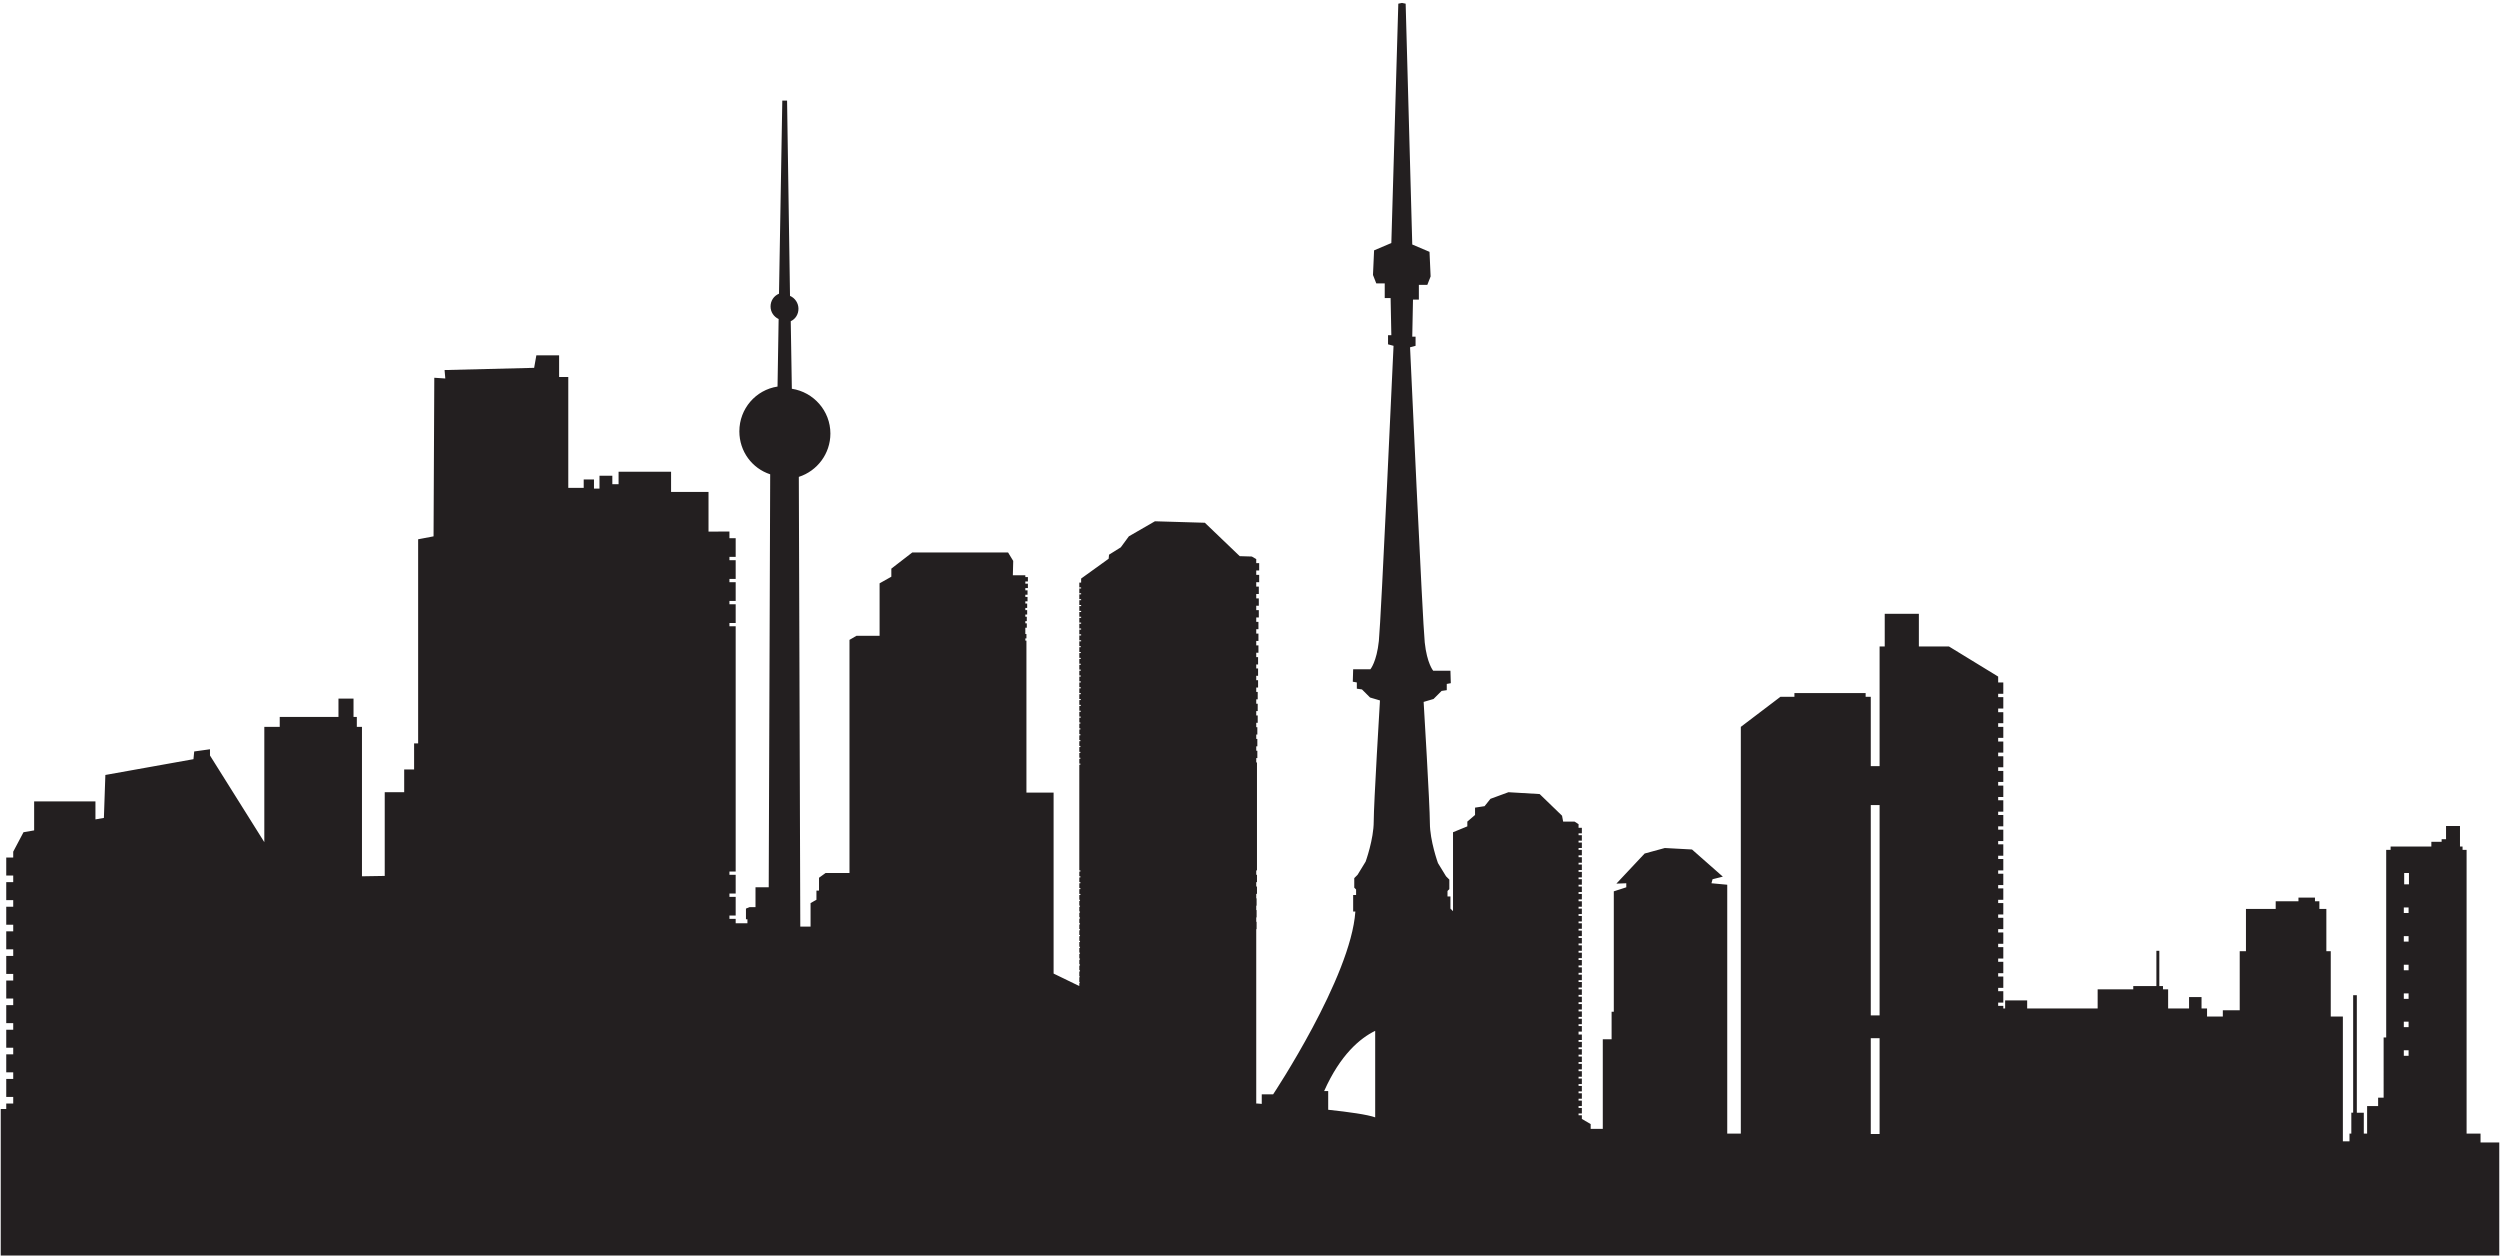 <?xml version="1.0" encoding="utf-8"?>
<!-- Generator: Adobe Illustrator 21.0.0, SVG Export Plug-In . SVG Version: 6.00 Build 0)  -->
<svg version="1.1" id="Layer_1" xmlns="http://www.w3.org/2000/svg" xmlns:xlink="http://www.w3.org/1999/xlink" x="0px" y="0px"
	 viewBox="0 0 681 342" style="enable-background:new 0 0 681 342;" xml:space="preserve">
<style type="text/css">
	.st0{fill:#231F20;}
</style>
<path class="st0" d="M675.7,310.9v-2.1h-3.8v-77.3h-1.1v-0.9h-0.7v-5.6h-3.8v3.6h-1.2v0.7h-2.8v1.3h-11.1v0.9H650v51.1h-0.7V299
	h-1.5v2.3h-3v7.5h-0.9v-5.7h-1.9v-32H641v32h-0.5v5.7H640v2.1h-1.8v-34h-3.3v-17.8h-1.2v-11.5h-1.9v-2.1h-1.2v-1h-4.5v1h-6.2v2.1
	h-8.1v11.5h-1.7v16.1h-4.6v1.7h-4.3v-2.2h-1.5v-3.1h-3.4v3.1h-5.7v-5.2h-1.4v-0.9h-1V259h-0.8v9.6h-6.3v0.9h-9.7v5.2h-19.2v-2.2h-6
	v2.2h-0.5V274h-1.4v-0.9h1.4V270h-1.4v-0.9h1.4V266h-1.4v-0.9h1.4V262h-1.4v-0.9h1.4V258h-1.4v-0.9h1.4V254h-1.4v-0.9h1.4V250h-1.4
	v-0.9h1.4V246h-1.4v-0.9h1.4V242h-1.4v-0.9h1.4V238h-1.4v-0.9h1.4V234h-1.4v-0.9h1.4V230h-1.4v-0.9h1.4V226h-1.4v-0.9h1.4V222h-1.4
	v-0.9h1.4V218h-1.4v-0.9h1.4V214h-1.4V213h1.4V210h-1.4V209h1.4V206h-1.4V205h1.4V202h-1.4V201h1.4V198h-1.4V197h1.4V194h-1.4V193
	h1.4v-3.1h-1.4V189h1.4v-3.1h-1.4v-1.6l-13.4-8.2h-8.2v-8.9h-9.3v8.9H512v32.6h-2.4v-18.9h-1.4v-1h-19.4v1h-3.8l-10.8,8.2v110.8
	h-3.7v-67.8l-4.3-0.4l0.3-1.1l2.8-0.7l-8.4-7.4l-7.4-0.4l-5.5,1.5l-7.7,8.2l2.7-0.1v1.1l-3.4,1.1v32.8H439v7.5h-2.4v24.4h-3.3v-1.3
	l-2.4-1.4v-1H430v-0.5h0.9v-1.5H430v-0.5h0.9v-1.5H430v-0.5h0.9v-1.5H430v-0.5h0.9v-1.5H430v-0.5h0.9v-1.5H430v-0.5h0.9v-1.5H430
	v-0.5h0.9v-1.5H430v-0.5h0.9v-1.5H430v-0.5h0.9v-1.5H430v-0.5h0.9v-1.5H430v-0.5h0.9v-1.5H430V281h0.9v-1.5H430V279h0.9v-1.5H430
	V277h0.9v-1.5H430V275h0.9v-1.5H430V273h0.9v-1.5H430V271h0.9v-1.5H430v-0.5h0.9v-1.5H430v-0.5h0.9v-1.5H430v-0.5h0.9v-1.5H430v-0.5
	h0.9v-1.5H430v-0.5h0.9v-1.5H430v-0.5h0.9v-1.5H430v-0.5h0.9v-1.5H430v-0.5h0.9v-1.5H430v-0.5h0.9v-1.5H430v-0.5h0.9v-1.5H430v-0.5
	h0.9v-1.5H430v-0.5h0.9v-1.5H430v-0.5h0.9v-1.5H430v-0.5h0.9v-1.5H430v-0.5h0.9v-1.5H430v-0.5h0.9v-1.5H430v-0.5h0.9v-1.5H430v-0.5
	h0.9v-1.5H430v-0.5h0.9v-1.5H430v-0.5h0.9v-1.5H430v-0.5h0.9v-1.5H430v-0.5h0.9v-1.5H430v-1l-1.1-0.7h-3.1l-0.3-1.6l-6.1-5.9
	l-8.5-0.5l-4.9,1.8l-1.6,2l-2.6,0.4v2l-2.1,1.8v1.3l-3.9,1.6v1.1v20.4l-0.7-0.7v-3.3h-0.8v-1.5l0.5-0.5v-2.6l-0.9-0.9l-2.2-3.6
	c0,0-2.2-6.1-2.2-10.9c0-4.8-1.7-33-1.7-33l2.7-0.8l2.2-2.2l1.4-0.2v-1.7l1.1-0.2l-0.1-3.4h-4.7c0,0-1.7-2-2.3-7.7
	c-0.6-5.7-4-80.4-4-80.4l1.5-0.4v-2.5h-0.9l0.2-10.1h1.6v-4h2.3l0.9-2.3l-0.3-6.7l-4.7-2l-1.8-65.6l-1-0.2l-1,0.2L379,66.2l-4.7,2
	l-0.3,6.7l0.9,2.3h2.3v4h1.6l0.2,10.1h-0.9v2.5l1.5,0.4c0,0-3.4,74.7-4,80.4c-0.6,5.7-2.3,7.7-2.3,7.7h-4.7l-0.1,3.4l1.1,0.2v1.7
	l1.4,0.2l2.2,2.2l2.7,0.8c0,0-1.7,28.2-1.7,33c0,4.8-2.2,10.9-2.2,10.9l-2.2,3.6l-0.9,0.9v2.6l0.5,0.5v1.5h-0.8v4.5h0.6
	c-1.2,17.9-22.4,49.8-22.4,49.8h-3.1v2.6c-0.9-0.1-1.5-0.1-1.5-0.1v-44.3h0v-2h0v-1.2h0.1v-2h-0.1v-1.2h0.1v-2h-0.1v-1.2h0.1v-2
	h-0.1v-1.2h0.2v-2h-0.2v-1.2h0.2v-2h-0.2v-1.2h0.2v-29.4h-0.2v-1.2h0.3v-2h-0.3v-1.2h0.3v-2h-0.3v-1.2h0.3v-2h-0.3v-1.2h0.4v-2h-0.4
	v-1.2h0.4v-2h-0.4v-1.2h0.4v-2h-0.4v-1.2h0.5v-2h-0.5v-1.2h0.5v-2h-0.5V181h0.5v-2h-0.5v-1.2h0.6v-2h-0.6v-1.2h0.6v-2h-0.6v-1.2h0.6
	v-2h-0.6v-1.2h0.7v-2h-0.7V165h0.7v-2h-0.7v-1.2h0.7v-2h-0.7v-1.2h0.8v-2h-0.8v-1.2h0.8v-2h-0.8v-1.1l-1.2-0.7l-3.3-0.1l-9.5-9.1
	l-13.6-0.4l-7.1,4.1l-2.2,3l-3.2,2l-0.1,1.1l-7.5,5.4l0,1.1H294v1.3h0.5l0,0.3H294v1.3h0.5l0,0.3H294v1.3h0.5l0,0.3H294v1.3h0.5
	l0,0.3H294v1.3h0.5l0,0.3H294v1.3h0.5l0,0.3H294v1.3h0.5l0,0.3H294v1.3h0.5l0,0.3H294v1.3h0.5l0,0.3H294v1.3h0.5l0,0.3H294v1.3h0.4
	l0,0.3H294v1.3h0.4l0,0.3H294v1.3h0.4l0,0.3H294v1.3h0.4l0,0.3H294v1.3h0.4l0,0.3H294v1.3h0.4l0,0.3H294v1.3h0.4l0,0.3H294v1.3h0.4
	l0,0.3H294v1.3h0.4l0,0.3H294v1.3h0.4l0,0.3H294v1.3h0.4l0,0.3H294v1.3h0.4l0,0.3H294v1.3h0.4l0,0.3H294v1.3h0.3l0,0.3H294v1.3h0.3
	l0,0.3H294v1.3h0.3l0,0.3H294v1.3h0.3l0,0.3H294v1.3h0.3l0,0.3H294v1.3h0.3l0,0.3H294v1.3h0.3l0,0.3H294v1.3h0.3l0,0.3H294v28.8h0.3
	l0,0.3H294v1.3h0.3l0,0.3H294v1.3h0.3l0,0.3H294v1.3h0.3l0,0.3H294v1.3h0.3l0,0.3H294v1.3h0.2l0,0.3H294v1.3h0.2l0,0.3H294v1.3h0.2
	l0,0.3H294v1.3h0.2l0,0.3H294v1.3h0.2l0,0.3H294v1.3h0.2l0,0.3H294v1.3h0.2l0,0.3H294v1.3h0.2l0,0.3H294v1.3h0.2l0,0.3H294v1.3h0.2
	l0,0.3H294v1.3h0.2l0,0.3H294v1.3h0.2l0,0.3H294v1.3h0.2v0.3H294v1.3h0.1l0,0.3H294v1.3h0.1l0,0.3H294v0.8l-7-3.4v-49.3h-7.4v-41.4
	h-0.3v-0.6h0.3v-1.2h-0.3V171h0.4v-1.2h-0.4v-0.6h0.4v-1.2h-0.4v-0.6h0.5v-1.2h-0.5v-0.6h0.5v-1.2h-0.5v-0.6h0.6v-1.2h-0.6v-0.6h0.6
	v-1.2h-0.6v-0.6h0.7v-1.2h-0.7v-0.6h0.7v-1.2h-0.7v-0.5h-3.4l0.1-3.9l-1.4-2.3h-26.1l-5.7,4.4v2.2l-3.2,1.8v14.3h-6.3l-1.9,1.1v63.5
	h-6.5l-1.8,1.3l0,3.5h-0.7v2.5l-1.6,0.9v6.4H218l-0.4-122.5c5-1.6,8.6-6.3,8.6-11.8c0-6.2-4.6-11.3-10.5-12.2l-0.3-18.4
	c1.3-0.6,2.1-1.9,2.1-3.4c0-1.5-0.9-2.9-2.3-3.5l-0.8-53.2h-1.3L212.2,80c-1.4,0.6-2.3,1.9-2.3,3.5c0,1.5,0.9,2.8,2.2,3.4l-0.3,18.4
	c-5.9,0.9-10.4,6-10.4,12.2c0,5.5,3.5,10.1,8.4,11.7l-0.4,112.5h-3.6v5.4h-1.6l-1,0.4v2.9h0.4v1.1h-3.2v-1.2h-1.7v-0.9h1.7v-5.1
	h-1.7v-0.9h1.7v-5.1h-1.7v-0.9h1.7v-66.8h-1.7v-0.9h1.7v-5.1h-1.7v-0.9h1.7v-5.1h-1.7v-0.9h1.7v-5.1h-1.7v-0.9h1.7v-5.1h-1.7v-1.8
	H193v-10.8h-10.2v-5.5h-14.3v3.4h-1.7v-2.3h-3.5v3.5h-1.5v-2.5H159v2.3h-4.2v-30.2h-2.5v-5.9h-6.2l-0.6,3.4l-24.4,0.6l0.2,2.3
	l-3-0.2l-0.2,43.2l-4.2,0.8v55.6h-1.1v7.1h-2.7v6.2h-5.3v22.8l-6.2,0.1V198h-1.4v-2.7h-0.9v-5h-4.1v5h-16v2.7H72v31.4l-14.8-23.6
	v-1.7l-4.3,0.6l-0.2,2.1l-24,4.3l-0.4,11.7l-2.3,0.4v-4.9H9.3v7.9l-2.9,0.5L3.6,232v1.6H1.7v4.9h1.9v1.8H1.7v4.9h1.9v1.8H1.7v4.9
	h1.9v1.8H1.7v4.9h1.9v1.8H1.7v4.9h1.9v1.8H1.7v4.9h1.9v1.8H1.7v4.9h1.9v1.8H1.7v4.9h1.9v1.8H1.7v4.9h1.9v1.8H1.7v4.9h1.9v1.8H1.7
	v1.5H0.2v42.7h680.6v-33.6H675.7z M374.7,304.4c-2.2-0.8-7.3-1.5-12.9-2.1v-5.1h-1.1c4.4-9.9,9.8-14.4,13.9-16.4V304.4z M512,219.3
	v57.3h-2.4v-57.3H512z M509.6,282.8h2.4v26.1h-2.4V282.8z M656.1,279.8h-1.3v-1.5h1.3V279.8z M656.1,286.1v1.5h-1.3v-1.5H656.1z
	 M656.1,272.1h-1.3v-1.5h1.3V272.1z M654.9,237.8h1.3v3.1h-1.3V237.8z M656.1,247.2v1.5h-1.3v-1.5H656.1z M656.1,255v1.5h-1.3V255
	H656.1z M656.1,262.8v1.5h-1.3v-1.5H656.1z"/>
</svg>
